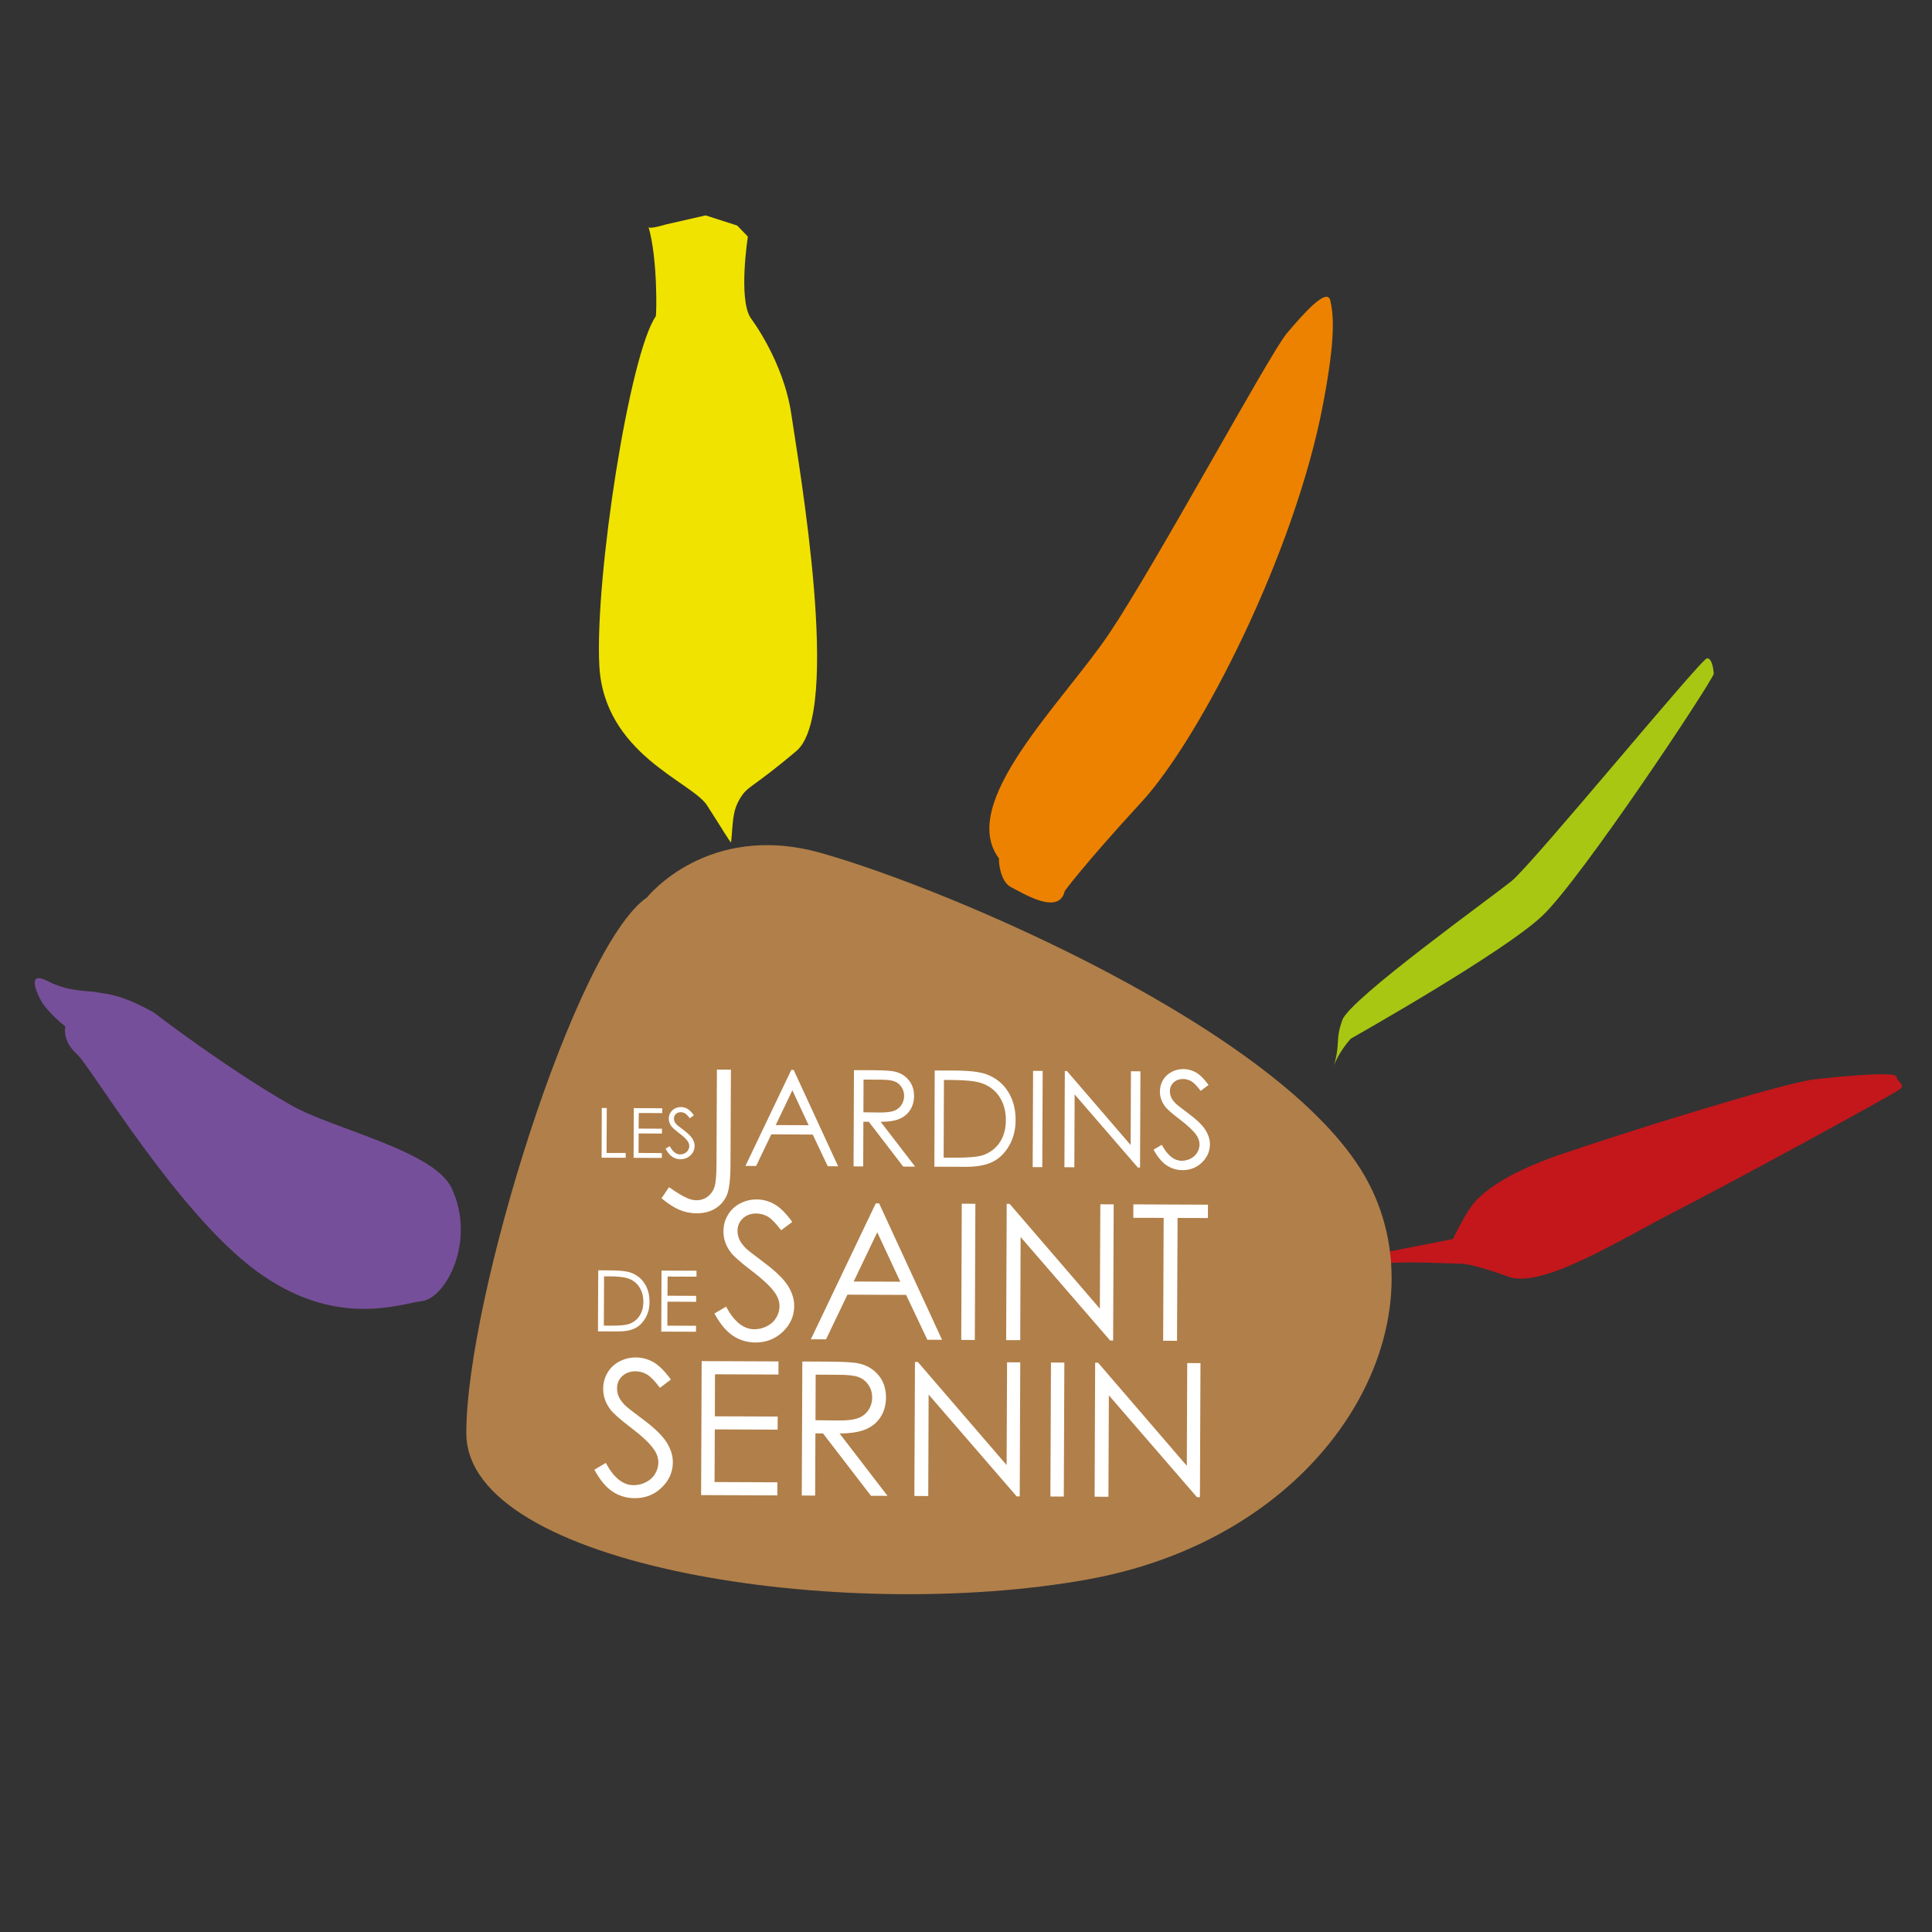 <?xml version="1.0" encoding="utf-8"?>
<!-- Generator: Adobe Illustrator 16.0.0, SVG Export Plug-In . SVG Version: 6.00 Build 0)  -->
<!DOCTYPE svg PUBLIC "-//W3C//DTD SVG 1.1//EN" "http://www.w3.org/Graphics/SVG/1.1/DTD/svg11.dtd">
<svg version="1.1" id="Calque_1" xmlns="http://www.w3.org/2000/svg" xmlns:xlink="http://www.w3.org/1999/xlink" x="0px" y="0px"
	 width="250px" height="250px" viewBox="0 0 250 250" enable-background="new 0 0 250 250" xml:space="preserve">
<rect x="0" y="0" width="250" height="250" fill="#333333" stroke="none"/>
<g>
	<path fill="#764F9A" d="M19.903,131.021c0,0,9.344,7.198,17.821,12.024c5.413,3.072,18.394,5.844,20.694,10.661
		c3.247,6.822-0.725,14.247-3.769,14.645c-3.042,0.398-11.333,3.616-21.558-3.946c-10.231-7.567-21.378-26.429-23.095-27.955
		c-2.045-1.829-1.536-3.624-1.536-3.624s-2.423-1.857-3.292-3.595c-0.603-1.207-1.553-3.621,1.083-2.242
		c2.636,1.372,5.14,1.188,6.225,1.405C13.779,128.658,15.432,128.521,19.903,131.021z"/>
	<path fill="#ED8200" d="M137.775,115.302c0,0,2.23-3.131,10.011-11.605c7.454-8.125,19.724-31.953,23.424-51.433
		c1.668-8.757,1.333-11.539,0.938-13.355c-0.391-1.81-3.454,1.638-5.647,4.243c-2.2,2.611-16.903,29.783-22.94,38.781
		c-6.024,8.987-19.743,21.949-14.279,29.166c-0.094,0.18,0.104,2.987,1.553,3.705C132.28,115.518,137.038,118.553,137.775,115.302z"
		/>
	<path fill="#A7C712" d="M174.783,134.407c0,0,19.805-11.159,24.807-15.914c5.007-4.751,21.58-29.706,22.174-31.303
		c0,0-0.11-2.079-0.888-1.997c-0.78,0.075-22.504,26.548-25.262,28.799c-2.762,2.238-20.91,15.252-21.909,17.985
		c-1.001,2.732-0.158,3.014-1.236,6.357C172.469,138.336,172.799,136.7,174.783,134.407z"/>
	<path fill="#F0E300" d="M86.186,29.037c0,0-2.178,0.674-2.27,0.337c1.183,3.974,1.059,11.386,0.936,11.568
		c-3.397,4.889-7.879,33.682-7.302,45.147c0.582,11.466,11.955,15.064,13.924,18.1c1.971,3.038,2.984,4.821,3.129,4.802
		c0.261-2.393,0.109-3.936,1.152-5.659c1.035-1.721,1.385-1.158,7.295-6.152c5.911-5,0.359-36.676-0.651-43.574
		c-1.01-6.903-5.264-12.46-5.264-12.46c-1.625-2.498-0.358-10.529-0.358-10.529l-1.383-1.432l-4.084-1.313L86.186,29.037z"/>
	<path fill="#C3171B" d="M191.423,154.93c0.504-0.384,2.72-2.847,10.367-5.496c7.646-2.639,28.824-9.288,32.969-9.762
		c4.146-0.47,10.519-1.023,10.636-0.352c0.114,0.677,1.078,1.005,0.563,1.542c-0.508,0.528-22.433,12.444-29.29,15.95
		c-6.869,3.499-17.085,10.003-21.472,8.398c-4.394-1.601-5.791-1.663-5.791-1.663s-7.903-0.366-9.879-0.076
		c-1.979,0.291-2.197-1.036-2.197-1.036s7.775-1.549,10.67-2.104C188.019,160.377,190.006,156.02,191.423,154.93z"/>
	<path fill="#B17F49" d="M83.718,116.129c0,0,7.834-9.903,22.527-5.752c16.694,4.707,59.412,22.931,70.3,41.708
		c10.892,18.781-4.067,46.541-35.734,52.282c-31.667,5.741-80.451-1.609-80.47-18.908C60.315,168.163,74.412,122.489,83.718,116.129
		z"/>
	<g>
		<g>
			<path fill="#FFFFFF" d="M77.87,143.375h0.646l-0.024,5.817l2.475,0.002l-0.001,0.621l-3.118-0.012L77.87,143.375z"/>
			<path fill="#FFFFFF" d="M82.011,143.39l3.683,0.017v0.627l-3.037-0.009l-0.016,2.015l3.02,0.014v0.627l-3.02-0.013l-0.01,2.525
				l3.014,0.012l-0.003,0.632l-3.655-0.015L82.011,143.39z"/>
			<path fill="#FFFFFF" d="M86.122,148.64l0.542-0.326c0.387,0.709,0.825,1.065,1.328,1.068c0.219,0,0.421-0.05,0.613-0.145
				c0.19-0.103,0.335-0.238,0.432-0.409c0.098-0.166,0.155-0.348,0.154-0.534c0.001-0.216-0.069-0.427-0.216-0.636
				c-0.2-0.284-0.563-0.632-1.102-1.032c-0.53-0.409-0.862-0.701-0.992-0.883c-0.228-0.309-0.34-0.638-0.34-0.989
				c0-0.28,0.069-0.528,0.204-0.759c0.136-0.232,0.323-0.412,0.572-0.544c0.24-0.131,0.504-0.2,0.794-0.2
				c0.302,0,0.583,0.083,0.848,0.235c0.261,0.149,0.537,0.428,0.832,0.828l-0.526,0.391c-0.239-0.314-0.446-0.524-0.615-0.629
				c-0.176-0.104-0.354-0.155-0.558-0.155c-0.257-0.005-0.475,0.076-0.637,0.231c-0.163,0.152-0.244,0.349-0.244,0.58
				c0,0.139,0.024,0.28,0.081,0.408c0.055,0.135,0.169,0.27,0.316,0.428c0.086,0.08,0.366,0.294,0.828,0.645
				c0.556,0.416,0.939,0.782,1.145,1.107c0.2,0.321,0.309,0.636,0.304,0.962c-0.003,0.468-0.179,0.874-0.534,1.214
				c-0.359,0.34-0.789,0.512-1.299,0.512c-0.387-0.004-0.742-0.107-1.055-0.318C86.678,149.479,86.388,149.13,86.122,148.64z"/>
		</g>
		<path fill="#FFFFFF" d="M92.768,138.401l1.812,0.014l-0.054,12.249c-0.003,1.884-0.155,3.196-0.451,3.931
			c-0.295,0.735-0.784,1.323-1.474,1.758c-0.68,0.439-1.508,0.656-2.483,0.649c-0.732,0-1.449-0.148-2.163-0.432
			c-0.706-0.29-1.494-0.793-2.354-1.513l0.969-1.44c0.946,0.677,1.734,1.144,2.354,1.418c0.413,0.185,0.818,0.278,1.217,0.278
			c0.512,0,0.985-0.148,1.42-0.462c0.415-0.312,0.72-0.733,0.884-1.245c0.178-0.517,0.263-1.521,0.268-3.012L92.768,138.401z"/>
		<path fill="#FFFFFF" d="M102.697,138.446l5.757,12.473l-1.346-0.007l-1.939-4.1l-5.364-0.027l-1.96,4.086h-1.385l5.935-12.429
			L102.697,138.446z M102.533,141.085l-2.155,4.499l4.259,0.018L102.533,141.085z"/>
		<path fill="#FFFFFF" d="M110.502,138.476l2.48,0.009c1.38,0.01,2.321,0.061,2.809,0.18c0.739,0.176,1.34,0.538,1.799,1.098
			c0.459,0.56,0.688,1.244,0.688,2.06c-0.003,0.675-0.169,1.277-0.489,1.787c-0.318,0.51-0.779,0.9-1.37,1.155
			c-0.59,0.27-1.411,0.396-2.459,0.396l4.459,5.796h-1.542l-4.456-5.803l-0.701-0.002l-0.022,5.782l-1.246-0.007L110.502,138.476z
			 M111.743,139.696l-0.018,4.235l2.145,0.027c0.829,0,1.442-0.076,1.848-0.231c0.394-0.153,0.705-0.407,0.933-0.756
			c0.221-0.343,0.339-0.732,0.344-1.157c0-0.424-0.112-0.802-0.337-1.144c-0.226-0.339-0.521-0.591-0.886-0.732
			c-0.37-0.154-0.981-0.225-1.833-0.229L111.743,139.696z"/>
		<path fill="#FFFFFF" d="M120.908,150.971l0.043-12.45l2.587,0.007c1.86,0.009,3.212,0.162,4.047,0.465
			c1.205,0.428,2.151,1.165,2.823,2.21c0.678,1.045,1.018,2.294,1.013,3.739c-0.006,1.247-0.282,2.348-0.829,3.291
			c-0.536,0.944-1.24,1.646-2.107,2.089c-0.858,0.449-2.063,0.671-3.615,0.664L120.908,150.971z M122.107,149.795l1.432,0.009
			c1.729,0.007,2.917-0.097,3.587-0.304c0.938-0.306,1.676-0.851,2.218-1.638c0.541-0.791,0.807-1.76,0.815-2.901
			c0.002-1.202-0.285-2.231-0.86-3.083c-0.578-0.854-1.387-1.444-2.423-1.764c-0.777-0.238-2.061-0.362-3.855-0.366l-0.875-0.005
			L122.107,149.795z"/>
		<path fill="#FFFFFF" d="M133.681,138.568l1.242,0.009l-0.052,12.451l-1.242-0.006L133.681,138.568z"/>
		<path fill="#FFFFFF" d="M137.736,151.037l0.052-12.451h0.268l8.249,9.582l0.038-9.546l1.229,0.009l-0.049,12.447h-0.285
			l-8.18-9.463l-0.038,9.432L137.736,151.037z"/>
		<path fill="#FFFFFF" d="M149.271,148.764l1.065-0.628c0.737,1.371,1.593,2.062,2.572,2.065c0.418,0,0.807-0.09,1.178-0.285
			c0.364-0.193,0.649-0.454,0.838-0.779c0.193-0.331,0.29-0.677,0.293-1.043c0-0.42-0.14-0.822-0.412-1.229
			c-0.395-0.551-1.101-1.22-2.128-2.002c-1.04-0.789-1.686-1.359-1.933-1.712c-0.436-0.587-0.656-1.221-0.651-1.904
			c0-0.536,0.133-1.035,0.391-1.484c0.266-0.443,0.628-0.794,1.104-1.043c0.472-0.263,0.986-0.383,1.54-0.383
			c0.588,0.003,1.126,0.148,1.643,0.443c0.51,0.294,1.045,0.827,1.618,1.615l-1.027,0.763c-0.465-0.627-0.856-1.036-1.191-1.232
			c-0.326-0.2-0.688-0.299-1.076-0.303c-0.497-0.003-0.915,0.148-1.229,0.447c-0.323,0.312-0.483,0.681-0.483,1.133
			c0,0.263,0.053,0.527,0.165,0.784c0.109,0.253,0.312,0.532,0.611,0.833c0.164,0.159,0.7,0.577,1.602,1.25
			c1.081,0.797,1.818,1.508,2.212,2.132c0.397,0.621,0.593,1.254,0.593,1.875c-0.005,0.903-0.351,1.686-1.036,2.35
			c-0.688,0.663-1.521,0.992-2.512,0.991c-0.753-0.004-1.432-0.215-2.048-0.615C150.356,150.391,149.79,149.717,149.271,148.764z"/>
		<g>
			<path fill="#FFFFFF" d="M77.377,172.279l0.035-7.9l1.637,0.007c1.182,0.009,2.038,0.101,2.572,0.295
				c0.765,0.275,1.361,0.736,1.788,1.408c0.43,0.658,0.644,1.452,0.639,2.362c0,0.797-0.176,1.496-0.518,2.089
				c-0.344,0.604-0.79,1.043-1.342,1.329c-0.544,0.28-1.312,0.422-2.295,0.42L77.377,172.279z M78.136,171.534l0.914,0.006
				c1.093,0.005,1.854-0.061,2.275-0.195c0.603-0.19,1.062-0.537,1.404-1.036c0.346-0.5,0.515-1.116,0.518-1.842
				c0.004-0.765-0.178-1.418-0.545-1.955c-0.363-0.546-0.874-0.919-1.536-1.119c-0.494-0.15-1.307-0.234-2.44-0.234l-0.56-0.002
				L78.136,171.534z"/>
			<path fill="#FFFFFF" d="M85.602,164.415l4.525,0.014v0.774l-3.739-0.015l-0.016,2.478l3.711,0.016v0.77l-3.717-0.016
				l-0.008,3.104l3.709,0.014l-0.007,0.773l-4.492-0.016L85.602,164.415z"/>
		</g>
		<g>
			<path fill="#FFFFFF" d="M92.447,169.968l1.508-0.891c1.042,1.946,2.263,2.924,3.645,2.927c0.589,0,1.146-0.133,1.668-0.409
				c0.52-0.272,0.917-0.641,1.183-1.097c0.278-0.466,0.417-0.955,0.417-1.477c0-0.589-0.193-1.169-0.592-1.739
				c-0.544-0.784-1.551-1.73-3.005-2.841c-1.468-1.116-2.38-1.921-2.734-2.422c-0.624-0.827-0.929-1.732-0.921-2.699
				c0-0.76,0.185-1.465,0.563-2.09c0.363-0.629,0.881-1.126,1.549-1.482c0.67-0.364,1.396-0.542,2.182-0.542
				c0.822,0.004,1.603,0.211,2.321,0.632c0.725,0.408,1.483,1.171,2.29,2.275l-1.438,1.086c-0.665-0.881-1.228-1.465-1.691-1.751
				c-0.47-0.28-0.978-0.418-1.527-0.422c-0.712-0.003-1.294,0.214-1.748,0.639c-0.456,0.434-0.679,0.963-0.684,1.593
				c-0.001,0.384,0.078,0.757,0.237,1.112c0.161,0.368,0.451,0.757,0.869,1.184c0.228,0.221,0.986,0.812,2.266,1.77
				c1.527,1.13,2.563,2.139,3.129,3.02c0.565,0.881,0.843,1.765,0.838,2.654c-0.005,1.276-0.491,2.386-1.465,3.321
				c-0.976,0.938-2.159,1.402-3.547,1.399c-1.069-0.004-2.042-0.296-2.909-0.871C93.979,172.279,93.183,171.313,92.447,169.968z"/>
			<path fill="#FFFFFF" d="M113.756,155.716l8.145,17.653l-1.9-0.002l-2.75-5.809l-7.592-0.031l-2.771,5.784l-1.965-0.007
				l8.401-17.589H113.756z M113.516,159.458l-3.048,6.37l6.028,0.024L113.516,159.458z"/>
			<path fill="#FFFFFF" d="M124.454,155.757l1.759,0.011l-0.071,17.625l-1.758-0.01L124.454,155.757z"/>
			<path fill="#FFFFFF" d="M130.195,173.41l0.072-17.631l0.384,0.005l11.67,13.559l0.061-13.508l1.73,0.003l-0.072,17.628
				l-0.392-0.008l-11.581-13.389l-0.05,13.341H130.195z"/>
			<path fill="#FFFFFF" d="M146.648,157.583l0.008-1.739l9.655,0.043l-0.007,1.727l-3.926-0.014l-0.071,15.9l-1.794-0.009
				l0.065-15.898L146.648,157.583z"/>
		</g>
		<g>
			<path fill="#FFFFFF" d="M76.911,190.181l1.479-0.879c1.028,1.915,2.223,2.874,3.584,2.876c0.582,0.008,1.127-0.13,1.639-0.397
				c0.511-0.267,0.902-0.629,1.166-1.085c0.271-0.452,0.409-0.937,0.413-1.449c0-0.584-0.191-1.151-0.585-1.711
				c-0.534-0.771-1.527-1.705-2.962-2.797c-1.438-1.093-2.333-1.891-2.682-2.376c-0.611-0.821-0.917-1.709-0.91-2.658
				c0.003-0.757,0.185-1.442,0.547-2.059c0.364-0.622,0.875-1.114,1.534-1.465c0.66-0.351,1.371-0.53,2.144-0.527
				c0.815,0,1.58,0.211,2.287,0.615c0.707,0.413,1.461,1.155,2.249,2.243l-1.415,1.067c-0.651-0.866-1.206-1.438-1.663-1.715
				c-0.461-0.278-0.958-0.416-1.502-0.42c-0.701-0.003-1.27,0.215-1.72,0.629c-0.446,0.431-0.665,0.945-0.668,1.568
				c-0.005,0.373,0.072,0.743,0.228,1.095c0.161,0.357,0.44,0.739,0.856,1.156c0.228,0.223,0.974,0.805,2.233,1.746
				c1.499,1.113,2.525,2.105,3.078,2.969c0.556,0.868,0.827,1.739,0.827,2.613c-0.005,1.254-0.487,2.354-1.449,3.271
				c-0.954,0.919-2.114,1.382-3.491,1.372c-1.047-0.002-2.007-0.287-2.86-0.85C78.414,192.445,77.625,191.502,76.911,190.181z"/>
			<path fill="#FFFFFF" d="M90.794,176.127l9.941,0.041l-0.003,1.696l-8.212-0.032l-0.018,5.437l8.133,0.031l-0.01,1.696
				l-8.131-0.033l-0.031,6.812l8.133,0.035l-0.004,1.692l-9.869-0.038L90.794,176.127z"/>
			<path fill="#FFFFFF" d="M103.822,176.177l3.454,0.018c1.928,0.009,3.231,0.088,3.911,0.247c1.031,0.243,1.865,0.751,2.508,1.528
				c0.641,0.782,0.958,1.734,0.95,2.863c0,0.95-0.226,1.777-0.672,2.491c-0.447,0.717-1.081,1.252-1.912,1.614
				c-0.827,0.364-1.963,0.546-3.421,0.552l6.204,8.075l-2.142-0.01l-6.206-8.074l-0.981-0.006l-0.036,8.053l-1.729-0.011
				L103.822,176.177z M105.547,177.88l-0.021,5.896l2.984,0.034c1.159,0.008,2.012-0.1,2.567-0.321
				c0.56-0.212,0.997-0.566,1.309-1.045c0.314-0.481,0.472-1.022,0.472-1.621c0-0.58-0.149-1.105-0.463-1.584
				c-0.318-0.479-0.729-0.824-1.244-1.026c-0.504-0.205-1.359-0.312-2.549-0.315L105.547,177.88z"/>
			<path fill="#FFFFFF" d="M118.319,193.576l0.076-17.341l0.375,0.006l11.486,13.339l0.057-13.298l1.708,0.005l-0.068,17.348h-0.391
				l-11.399-13.182l-0.048,13.134L118.319,193.576z"/>
			<path fill="#FFFFFF" d="M135.995,176.309l1.732,0.007l-0.071,17.34l-1.735-0.007L135.995,176.309z"/>
			<path fill="#FFFFFF" d="M141.643,193.673l0.069-17.342h0.376l11.484,13.344l0.055-13.292l1.716,0.001l-0.073,17.346h-0.387
				l-11.397-13.176l-0.055,13.126L141.643,193.673z"/>
		</g>
	</g>
</g>
</svg>
